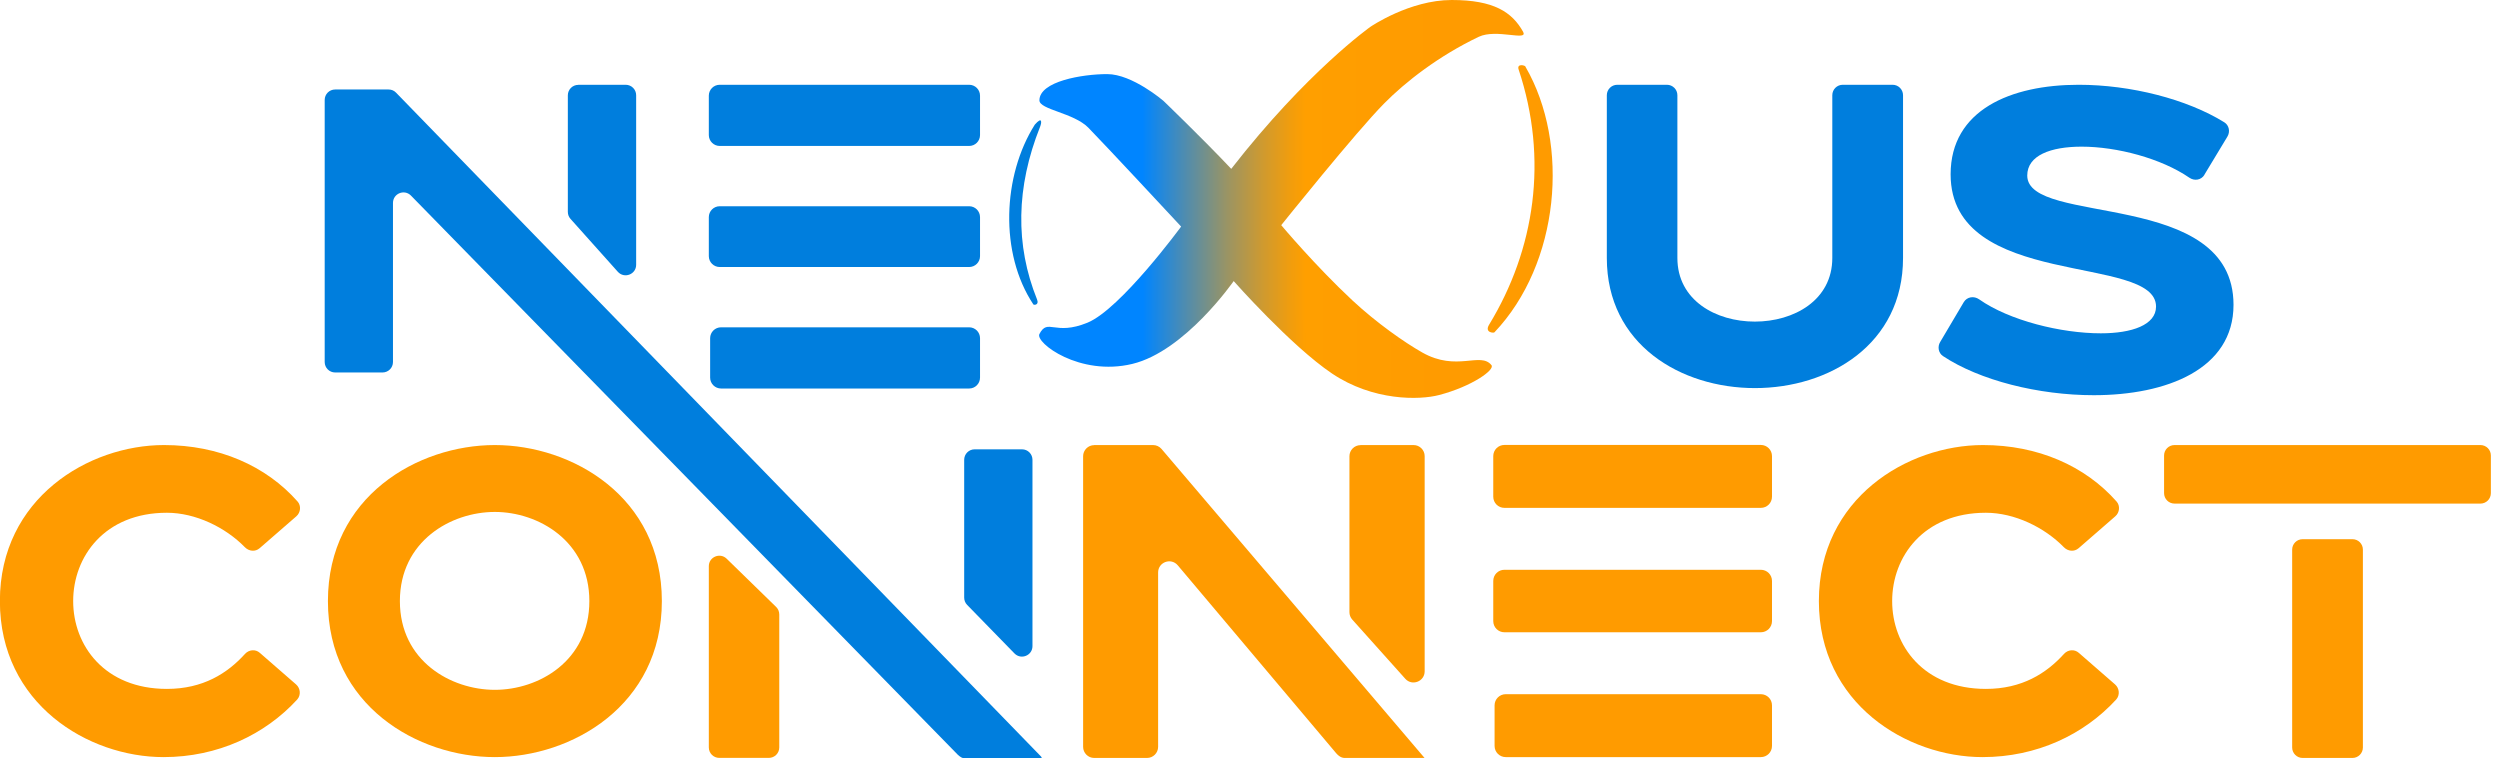 <svg width="89" height="27" viewBox="0 0 89 27" fill="none" xmlns="http://www.w3.org/2000/svg">
<g clip-path="url(#clip0_1129_22940)">
<path d="M11.931 3.186H13.835C13.936 3.186 14.03 3.225 14.099 3.298L37.05 26.921C37.05 26.921 37.14 27.005 37.028 27.005C37.024 27.005 34.368 27.005 34.368 27.005C34.267 27.005 34.173 26.939 34.1 26.871L14.627 6.96C14.392 6.725 13.99 6.891 13.99 7.224V12.888C13.99 13.094 13.824 13.26 13.618 13.26H11.931C11.725 13.26 11.559 13.094 11.559 12.888V3.558C11.559 3.352 11.725 3.186 11.931 3.186ZM34.697 15.996H36.384C36.59 15.996 36.756 16.163 36.756 16.369V23.002C36.756 23.335 36.351 23.502 36.116 23.263L34.429 21.533C34.361 21.464 34.325 21.37 34.325 21.272V16.369C34.325 16.163 34.491 15.996 34.697 15.996Z" fill="#007EDD"/>
<path d="M20.588 3.018H22.274C22.48 3.018 22.647 3.184 22.647 3.39V9.427C22.647 9.77 22.223 9.93 21.995 9.676L20.309 7.791C20.247 7.722 20.215 7.635 20.215 7.541V3.394C20.215 3.188 20.381 3.021 20.588 3.021V3.018Z" fill="#007EDD"/>
<path d="M36.839 4.437C37.114 4.125 37.085 4.368 37.027 4.513C36.169 6.666 36.137 8.721 36.919 10.661C37.002 10.867 36.803 10.864 36.788 10.838C35.576 9.018 35.692 6.253 36.839 4.437Z" fill="#007EDD"/>
<path d="M54.308 2.369C54.279 2.319 53.993 2.257 54.062 2.471C55.13 5.673 54.638 8.887 53.013 11.557C52.839 11.843 53.172 11.861 53.201 11.832C55.517 9.393 55.908 5.134 54.305 2.373L54.308 2.369Z" fill="#FF9B00"/>
<path d="M54.225 1.136C53.831 0.431 53.183 0 51.681 0C50.179 0 48.79 0.952 48.79 0.952C48.79 0.952 46.528 2.548 43.832 6.011C42.811 4.929 41.418 3.59 41.418 3.59C41.418 3.59 40.311 2.638 39.417 2.638C38.527 2.638 37.007 2.895 37.003 3.572C37.003 3.905 38.219 4.013 38.744 4.545C39.269 5.077 42.048 8.066 42.048 8.066C42.048 8.066 39.898 10.998 38.718 11.486C37.539 11.971 37.307 11.309 37.003 11.891C36.844 12.199 38.436 13.408 40.311 12.955C42.189 12.503 43.919 10.006 43.919 10.006C43.919 10.006 45.956 12.311 47.418 13.296C48.88 14.28 50.534 14.247 51.232 14.063C52.394 13.759 53.23 13.165 53.096 12.999C52.705 12.51 51.862 13.245 50.635 12.55C49.984 12.181 49.003 11.49 48.153 10.701C46.814 9.452 45.612 8.016 45.612 8.016C45.612 8.016 48.265 4.704 49.275 3.684C50.031 2.917 51.218 1.99 52.644 1.31C53.27 1.013 54.417 1.48 54.221 1.133L54.225 1.136Z" fill="url(#paint0_linear_1129_22940)"/>
<path d="M57.569 3.018H59.342C59.548 3.018 59.715 3.184 59.715 3.39V9.184C59.715 10.69 61.083 11.449 62.472 11.449C63.862 11.449 65.23 10.69 65.23 9.184V3.39C65.23 3.184 65.396 3.018 65.602 3.018H67.376C67.582 3.018 67.748 3.184 67.748 3.39V9.184C67.748 12.267 65.11 13.816 62.476 13.816C59.841 13.816 57.203 12.267 57.203 9.184V3.39C57.203 3.184 57.37 3.018 57.576 3.018H57.569Z" fill="#007EDD"/>
<path d="M78.478 6.224C78.362 6.412 78.123 6.452 77.939 6.325C76.94 5.638 75.362 5.221 74.106 5.221C73.003 5.221 72.17 5.533 72.17 6.249C72.17 8.066 79.513 6.698 79.513 10.852C79.513 13.147 77.128 14.069 74.537 14.069C72.569 14.069 70.473 13.541 69.17 12.676C69.008 12.568 68.968 12.343 69.069 12.177L69.909 10.758C70.025 10.563 70.274 10.527 70.459 10.657C71.53 11.41 73.372 11.866 74.79 11.866C75.894 11.866 76.755 11.569 76.755 10.914C76.755 9.021 69.442 10.331 69.442 6.206C69.442 3.911 71.588 3.018 74.002 3.018C75.854 3.018 77.859 3.531 79.184 4.353C79.357 4.461 79.401 4.689 79.296 4.863L78.474 6.224H78.478Z" fill="#007EDD"/>
<path d="M5.84 15.844C7.784 15.844 9.47 16.582 10.592 17.852C10.729 18.004 10.704 18.247 10.549 18.381L9.242 19.517C9.087 19.651 8.866 19.629 8.721 19.484C8.026 18.771 6.959 18.254 5.942 18.254C3.723 18.254 2.605 19.817 2.605 21.399C2.605 22.98 3.723 24.525 5.942 24.525C7.226 24.525 8.095 23.972 8.721 23.28C8.862 23.125 9.094 23.103 9.249 23.241L10.541 24.366C10.697 24.504 10.719 24.746 10.581 24.902C9.434 26.154 7.751 26.953 5.822 26.953C3.141 26.953 -0.004 25.061 -0.004 21.399C-0.004 17.736 3.155 15.844 5.837 15.844H5.84Z" fill="#FF9B00"/>
<path d="M17.616 26.953C14.877 26.953 11.674 25.122 11.674 21.399C11.674 17.675 14.877 15.844 17.616 15.844C20.355 15.844 23.562 17.675 23.562 21.399C23.562 25.122 20.345 26.953 17.616 26.953ZM17.616 18.225C16.053 18.225 14.236 19.267 14.236 21.399C14.236 23.53 16.053 24.558 17.616 24.558C19.179 24.558 20.981 23.53 20.981 21.399C20.981 19.267 19.165 18.225 17.616 18.225Z" fill="#FF9B00"/>
<path d="M63.083 16.238V17.682C63.083 17.903 62.906 18.08 62.685 18.08H53.558C53.337 18.08 53.16 17.903 53.16 17.682V16.238C53.16 16.017 53.337 15.84 53.558 15.84H62.685C62.906 15.84 63.083 16.017 63.083 16.238ZM63.083 20.682V22.111C63.083 22.332 62.906 22.509 62.685 22.509H53.558C53.337 22.509 53.16 22.332 53.16 22.111V20.682C53.16 20.461 53.337 20.284 53.558 20.284H62.685C62.906 20.284 63.083 20.461 63.083 20.682ZM63.083 25.111V26.555C63.083 26.776 62.906 26.953 62.685 26.953H53.605C53.385 26.953 53.207 26.776 53.207 26.555V25.111C53.207 24.89 53.385 24.713 53.605 24.713H62.685C62.906 24.713 63.083 24.89 63.083 25.111Z" fill="#FF9B00"/>
<path d="M34.889 3.405V4.809C34.889 5.022 34.716 5.196 34.502 5.196H25.622C25.408 5.196 25.234 5.022 25.234 4.809V3.405C25.234 3.191 25.408 3.018 25.622 3.018H34.502C34.716 3.018 34.889 3.191 34.889 3.405ZM34.889 7.729V9.119C34.889 9.332 34.716 9.506 34.502 9.506H25.622C25.408 9.506 25.234 9.332 25.234 9.119V7.729C25.234 7.516 25.408 7.342 25.622 7.342H34.502C34.716 7.342 34.889 7.516 34.889 7.729ZM34.889 12.039V13.443C34.889 13.657 34.716 13.831 34.502 13.831H25.669C25.455 13.831 25.281 13.657 25.281 13.443V12.039C25.281 11.826 25.455 11.652 25.669 11.652H34.502C34.716 11.652 34.889 11.826 34.889 12.039Z" fill="#007EDD"/>
<path d="M27.369 26.981H25.607C25.401 26.981 25.234 26.815 25.234 26.609V20.156C25.234 19.827 25.632 19.66 25.868 19.889L27.63 21.607C27.702 21.676 27.742 21.774 27.742 21.875V26.609C27.742 26.815 27.576 26.981 27.369 26.981Z" fill="#FF9B00"/>
<path d="M38.953 15.844H41.048C41.164 15.844 41.273 15.894 41.349 15.981L50.714 26.983H47.87C47.75 26.983 47.645 26.907 47.569 26.816L41.928 20.125C41.689 19.843 41.229 20.009 41.229 20.382V26.588C41.229 26.805 41.052 26.983 40.835 26.983H38.953C38.736 26.983 38.559 26.805 38.559 26.588V16.242C38.559 16.025 38.736 15.847 38.953 15.847V15.844ZM48.438 15.844H50.323C50.541 15.844 50.718 16.021 50.718 16.238V23.899C50.718 24.261 50.269 24.435 50.027 24.163L48.141 22.057C48.076 21.985 48.04 21.891 48.04 21.793V16.242C48.04 16.025 48.217 15.847 48.434 15.847L48.438 15.844Z" fill="#FF9B00"/>
<path d="M70.596 15.844C72.54 15.844 74.226 16.582 75.348 17.852C75.485 18.004 75.46 18.247 75.304 18.381L73.998 19.517C73.842 19.651 73.622 19.629 73.477 19.484C72.782 18.771 71.715 18.254 70.698 18.254C68.479 18.254 67.361 19.817 67.361 21.399C67.361 22.98 68.479 24.525 70.698 24.525C71.982 24.525 72.851 23.972 73.477 23.28C73.618 23.125 73.85 23.103 74.005 23.241L75.297 24.366C75.453 24.504 75.475 24.746 75.337 24.902C74.19 26.154 72.507 26.953 70.578 26.953C67.897 26.953 64.752 25.061 64.752 21.399C64.752 17.736 67.908 15.844 70.593 15.844H70.596Z" fill="#FF9B00"/>
<path d="M88.675 16.216V17.555C88.675 17.762 88.509 17.928 88.303 17.928H77.414C77.207 17.928 77.041 17.762 77.041 17.555V16.216C77.041 16.01 77.207 15.844 77.414 15.844H88.303C88.509 15.844 88.675 16.01 88.675 16.216ZM81.974 19.195H83.747C83.953 19.195 84.119 19.361 84.119 19.567V26.61C84.119 26.816 83.953 26.983 83.747 26.983H81.974C81.767 26.983 81.601 26.816 81.601 26.61V19.567C81.601 19.361 81.767 19.195 81.974 19.195Z" fill="#FF9B00"/>
</g>
<defs>
<linearGradient id="paint0_linear_1129_22940" x1="53.114" y1="7.06" x2="36.529" y2="7.111" gradientUnits="userSpaceOnUse">
<stop offset="0.11" stop-color="#FF9B00"/>
<stop offset="0.4" stop-color="#FF9F00"/>
<stop offset="0.43" stop-color="#F29D0C"/>
<stop offset="0.49" stop-color="#D09A2E"/>
<stop offset="0.57" stop-color="#999465"/>
<stop offset="0.66" stop-color="#4E8CB0"/>
<stop offset="0.75" stop-color="#0085FF"/>
</linearGradient>
<clipPath id="clip0_1129_22940">
<rect width="88.675" height="27" fill="white"/>
</clipPath>
</defs>
</svg>
